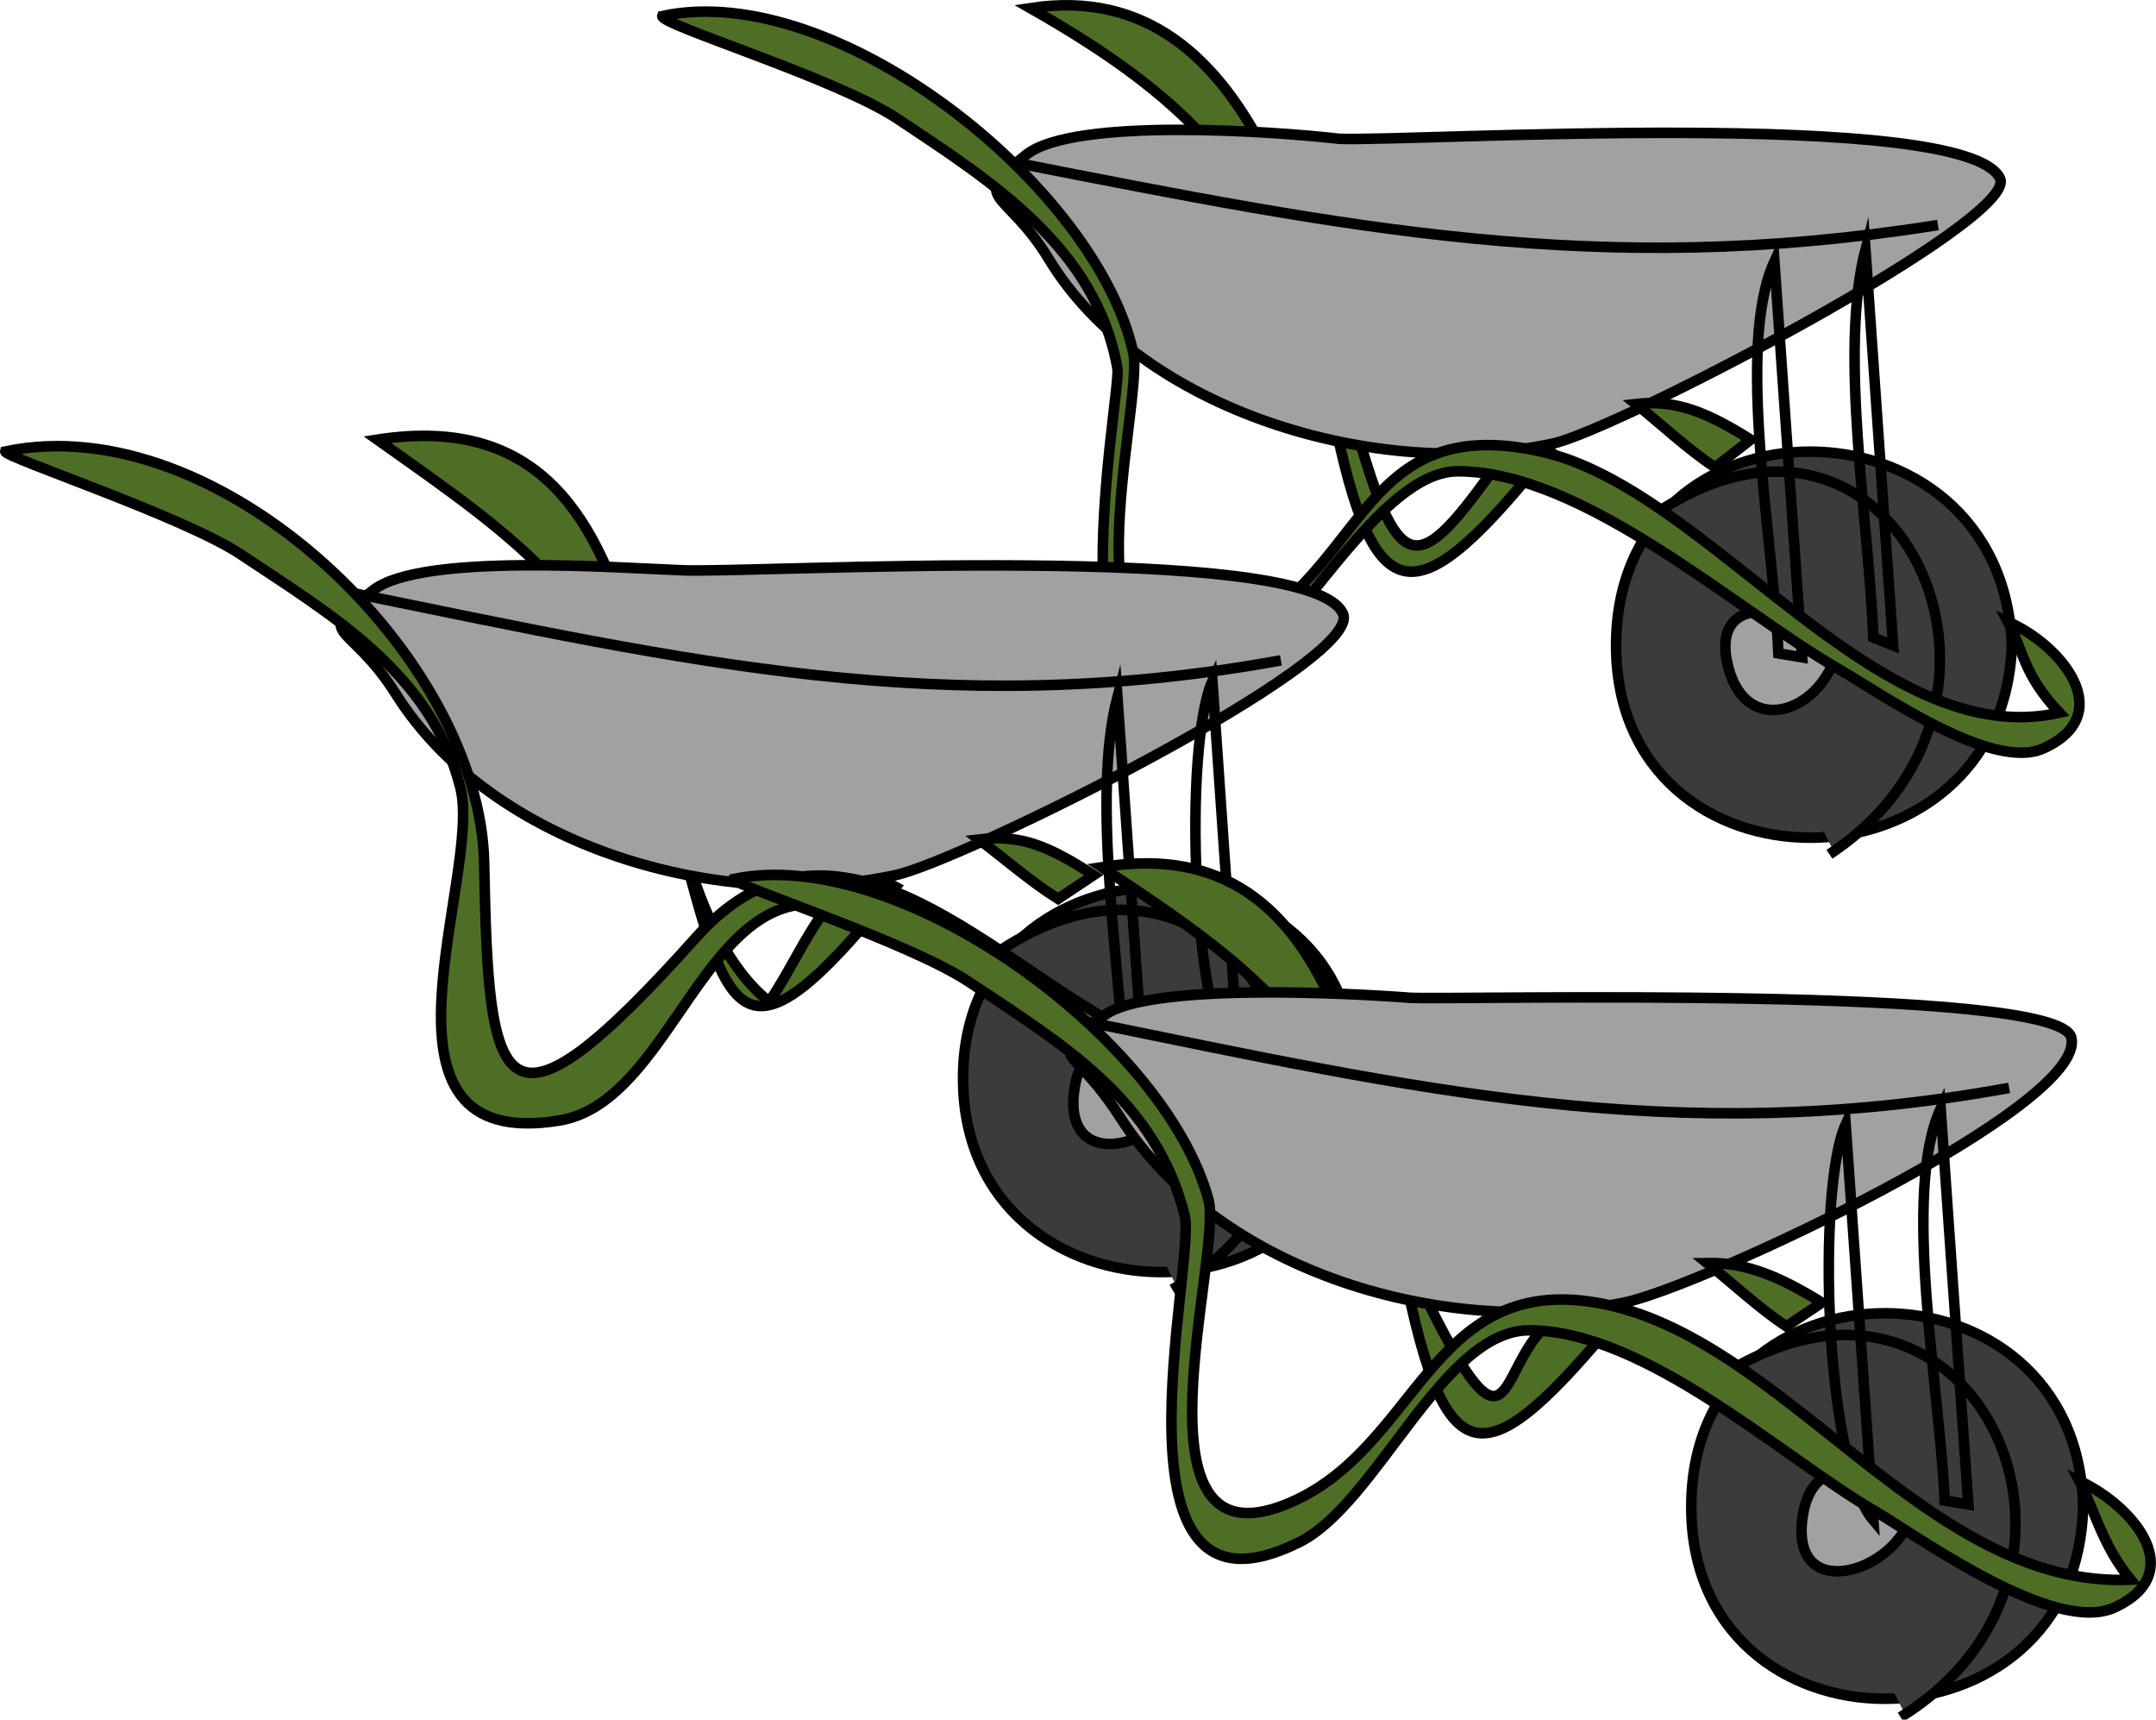<svg xmlns="http://www.w3.org/2000/svg" xmlns:xlink="http://www.w3.org/1999/xlink" version="1.1" id="Layer_1" x="0px" y="0px" enable-background="new 0 0 822.05 841.89" xml:space="preserve" viewBox="206.75 258.6 408.56 325.79">
<path fill-rule="evenodd" clip-rule="evenodd" fill="#4E6E25" stroke="#000000" stroke-width="2" stroke-linecap="square" stroke-miterlimit="10" d="  M402,260.14c30.737,17.49,48.952,34.759,57.375,76.875c7.738,38.691,15.774,38.5,40.875,7.125c-2-1-4-2-6-3  c-17.668,25.351-21.485,29.671-29.842,0.968C455.851,312.715,446.154,253.318,402,260.14z"/>
<path fill-rule="evenodd" clip-rule="evenodd" fill="#A1A1A1" stroke="#000000" stroke-width="2" stroke-linecap="square" stroke-miterlimit="10" d="  M460.5,284.89c-12.146-1.384-50.211-4.123-59.25,3c-11.191,8.819-3.927,6.326,4.242,19.781  C422.965,336.45,467.618,349.81,501,342.64c12.079-2.594,88.479-42.438,84.75-50.25C579.261,278.796,473.62,285.5,460.5,284.89z"/>
<path fill-rule="evenodd" clip-rule="evenodd" fill="#A1A1A1" d="M399,289.39c63.514,12.476,110.655,21.939,174,12  C515,297.39,457,293.39,399,289.39z"/>
<path fill="none" stroke="#000000" stroke-width="2" stroke-linecap="square" stroke-miterlimit="10" d="M399,289.39  c63.514,12.476,110.655,21.939,174,12"/>
<path fill-rule="evenodd" clip-rule="evenodd" fill="#3B3B3B" stroke="#000000" stroke-width="2" stroke-linecap="square" stroke-miterlimit="10" d="  M588,380.89c-1.789,48.436-75,48.676-75,0C513,331.812,586.196,332.044,588,380.89z"/>
<path fill-rule="evenodd" clip-rule="evenodd" fill="#3B3B3B" d="M521.25,355.39c45.044-29.373,74.967,35.874,33,64.5  C543.25,398.39,532.25,376.89,521.25,355.39z"/>
<path fill="none" stroke="#000000" stroke-width="2" stroke-linecap="square" stroke-miterlimit="10" d="M521.25,355.39  c45.044-29.373,74.967,35.874,33,64.5"/>
<path fill-rule="evenodd" clip-rule="evenodd" fill="#A1A1A1" stroke="#000000" stroke-width="2" stroke-linecap="square" stroke-miterlimit="10" d="  M554.25,383.89c-4.112,10.483-17.435,13.99-20.25,0C531.059,369.271,550.479,373.688,554.25,383.89z"/>
<path fill="none" stroke="#000000" stroke-width="2" stroke-linecap="square" stroke-miterlimit="10" d="M543,308.14  c1.75,25,3.5,50,5.25,75c-1.5-0.25-3-0.5-4.5-0.75C542.905,361.476,535.613,324.186,543,308.14z"/>
<path fill="none" stroke="#000000" stroke-width="2" stroke-linecap="square" stroke-miterlimit="10" d="M560.25,305.89  c1.75,25,3.5,50,5.25,75c-1.25-0.5-2.5-1-3.75-1.5C560.834,356.956,555.241,325.279,560.25,305.89z"/>
<path fill-rule="evenodd" clip-rule="evenodd" fill="#4E6E25" stroke="#000000" stroke-width="2" stroke-linecap="square" stroke-miterlimit="10" d="  M332.25,261.64c-0.562,1.605,33.052,11.785,44.625,19.5c17.61,11.74,37.619,24.331,41.625,47.25c0.853,4.88-15.098,83.315,21,59.25  c13.137-8.758,28.622-39.75,43.5-39.75c23.876,0,52.616,26.185,72.12,37.428c8.019,4.622,29.114,19.522,38.88,15.072  c14.095-6.424,3.543-19.5-6.75-24c3.012,5.532,2.822,9.864,9.75,17.25c-34.728,7.817-66.409-42.464-98.25-49.5  c-35.834-7.919-32.575,25.03-61.875,36.75c-29.925,11.97-13.267-45.955-15.375-55.5C414.562,293.981,365.19,254.534,332.25,261.64z"/>
<path fill-rule="evenodd" clip-rule="evenodd" fill="#4E6E25" stroke="#000000" stroke-width="2" stroke-linecap="square" stroke-miterlimit="10" d="  M531.75,347.14c-5.293-3.496-10.042-8.034-15-12c7.718-0.887,13.683,1.696,21.75,6.75C536.25,343.64,534,345.39,531.75,347.14z"/>
<path fill-rule="evenodd" clip-rule="evenodd" fill="#4E6E25" stroke="#000000" stroke-width="2" stroke-linecap="square" stroke-miterlimit="10" d="  M278.25,341.89c27.925,19.815,45.479,31.085,56.25,71.25c10.106,37.689,11.558,51.552,42,13.5c-11.518-6.188-17.065,11.926-24,21.75  C321.34,423.125,340.74,332.235,278.25,341.89z"/>
<path fill-rule="evenodd" clip-rule="evenodd" fill="#A1A1A1" stroke="#000000" stroke-width="2" stroke-linecap="square" stroke-miterlimit="10" d="  M336,366.64c-12.431-0.466-49.363-3.282-58.5,3.75c-11.805,9.085-4.636,5.564,4.242,19.664c18.332,29.115,61.647,41.5,94.758,34.336  c12.611-2.729,88.676-40.412,84.75-49.5C455.202,360.89,349.269,367.257,336,366.64z"/>
<path fill-rule="evenodd" clip-rule="evenodd" fill="#A1A1A1" d="M274.5,371.14c62.69,12.76,111.094,24.013,174,12.75  C390.5,379.64,332.5,375.39,274.5,371.14z"/>
<path fill="none" stroke="#000000" stroke-width="2" stroke-linecap="square" stroke-miterlimit="10" d="M274.5,371.14  c62.69,12.76,111.094,24.013,174,12.75"/>
<path fill-rule="evenodd" clip-rule="evenodd" fill="#3B3B3B" stroke="#000000" stroke-width="2" stroke-linecap="square" stroke-miterlimit="10" d="  M463.5,463.39c0.423,48.496-73.746,48.08-74.25,0C388.738,414.556,464.702,414.132,463.5,463.39z"/>
<path fill-rule="evenodd" clip-rule="evenodd" fill="#3B3B3B" d="M397.5,437.89c45.391-28.46,76.724,38.538,32.25,64.5  C419,480.89,408.25,459.39,397.5,437.89z"/>
<path fill="none" stroke="#000000" stroke-width="2" stroke-linecap="square" stroke-miterlimit="10" d="M397.5,437.89  c45.391-28.46,76.724,38.538,32.25,64.5"/>
<path fill-rule="evenodd" clip-rule="evenodd" fill="#A1A1A1" stroke="#000000" stroke-width="2" stroke-linecap="square" stroke-miterlimit="10" d="  M430.5,465.64c-3.533,10.301-21.955,15.334-20.25,0C411.877,451.006,426.545,455.818,430.5,465.64z"/>
<path fill="none" stroke="#000000" stroke-width="2" stroke-linecap="square" stroke-miterlimit="10" d="M418.5,390.64  c1.75,25,3.5,50,5.25,75c-1.25-0.5-2.5-1-3.75-1.5C419.084,441.707,413.491,410.029,418.5,390.64z"/>
<path fill="none" stroke="#000000" stroke-width="2" stroke-linecap="square" stroke-miterlimit="10" d="M436.5,387.64  c1.75,25.25,3.5,50.5,5.25,75.75C432.308,452.088,431.074,399.693,436.5,387.64z"/>
<path fill-rule="evenodd" clip-rule="evenodd" fill="#4E6E25" stroke="#000000" stroke-width="2" stroke-linecap="square" stroke-miterlimit="10" d="  M207.75,344.14c-0.245,1.06,33.84,12.31,44.625,19.5c17.265,11.51,36.194,22.525,41.625,44.25c4.189,16.757-20.019,69.376,18.75,63  c18.86-3.102,25.858-35.964,43.5-40.5c20-5.143,53.007,24.539,67.818,33.15c9.006,5.235,33.967,23.98,45.432,18.6  c13.317-6.251,5.531-18.255-6-24c0.046,0.098,6.752,19.921,9,18.75c-14.099,7.343-48.513-20.612-58.5-26.625  c-24.121-14.521-50.963-41.313-75.389-14.014c-37.369,41.765-39.298,29.188-40.111-14.111  C297.767,383.076,248.284,335.567,207.75,344.14z"/>
<path fill-rule="evenodd" clip-rule="evenodd" fill="#4E6E25" stroke="#000000" stroke-width="2" stroke-linecap="square" stroke-miterlimit="10" d="  M407.25,428.89c-5.253-3.295-10.035-7.526-15-11.25c8.221-1.006,13.429,1.422,21.75,6.75C411.75,425.89,409.5,427.39,407.25,428.89z  "/>
<path fill-rule="evenodd" clip-rule="evenodd" fill="#4E6E25" stroke="#000000" stroke-width="2" stroke-linecap="square" stroke-miterlimit="10" d="  M415.5,422.89c30.438,19.954,48.726,33.627,57.375,76.875c7.906,39.53,15.506,38.681,40.875,7.875  c-26.489-7.783-15.682,38.382-35.25,0C464.078,479.354,465.926,414.672,415.5,422.89z"/>
<path fill-rule="evenodd" clip-rule="evenodd" fill="#A1A1A1" stroke="#000000" stroke-width="2" stroke-linecap="square" stroke-miterlimit="10" d="  M474,447.64c-10.881-0.852-51.252-3.049-58.5,3.75c-10.192,9.56-6.302,3.614,3.609,19.031  c18.947,29.474,61.485,41.738,95.391,34.969c14.115-2.818,88.025-37.231,84.75-50.25C596.741,445.17,483.12,448.064,474,447.64z"/>
<path fill-rule="evenodd" clip-rule="evenodd" fill="#A1A1A1" d="M412.5,452.14c62.715,12.765,111.056,24.02,174,12.75  C528.5,460.64,470.5,456.39,412.5,452.14z"/>
<path fill="none" stroke="#000000" stroke-width="2" stroke-linecap="square" stroke-miterlimit="10" d="M412.5,452.14  c62.715,12.765,111.056,24.02,174,12.75"/>
<path fill-rule="evenodd" clip-rule="evenodd" fill="#3B3B3B" stroke="#000000" stroke-width="2" stroke-linecap="square" stroke-miterlimit="10" d="  M601.5,543.64c-0.646,49.021-74.735,49.128-74.25,0C527.729,495.216,600.015,495.446,601.5,543.64z"/>
<path fill-rule="evenodd" clip-rule="evenodd" fill="#3B3B3B" d="M534.75,518.14c46.353-27.435,76.166,37.496,33,65.25  C556.75,561.64,545.75,539.89,534.75,518.14z"/>
<path fill="none" stroke="#000000" stroke-width="2" stroke-linecap="square" stroke-miterlimit="10" d="M534.75,518.14  c46.353-27.435,76.166,37.496,33,65.25"/>
<path fill-rule="evenodd" clip-rule="evenodd" fill="#A1A1A1" stroke="#000000" stroke-width="2" stroke-linecap="square" stroke-miterlimit="10" d="  M568.5,546.64c-3.541,9.973-21.981,15.49-20.25,0C549.892,531.952,564.505,537.034,568.5,546.64z"/>
<path fill="none" stroke="#000000" stroke-width="2" stroke-linecap="square" stroke-miterlimit="10" d="M556.5,471.64  c1.75,25,3.5,50,5.25,75C552.359,535.53,551.091,483.486,556.5,471.64z"/>
<path fill="none" stroke="#000000" stroke-width="2" stroke-linecap="square" stroke-miterlimit="10" d="M574.5,468.64  c1.75,25,3.5,50,5.25,75c-1.5-0.25-3-0.5-4.5-0.75C574.405,521.976,567.113,484.686,574.5,468.64z"/>
<path fill-rule="evenodd" clip-rule="evenodd" fill="#4E6E25" stroke="#000000" stroke-width="2" stroke-linecap="square" stroke-miterlimit="10" d="  M345.75,425.14c-0.374,1.105,33.133,11.839,44.625,19.5c17.639,11.76,35.367,22.219,40.875,44.25  c2.24,8.96-16.108,80.805,21.75,61.875c14.693-7.347,27.101-40.125,43.5-40.125c21.896,0,47.592,23.672,64.98,33.9  c9.019,5.305,34.545,23.923,46.02,18.6c13.88-6.438,3.924-19.006-6.75-24c2.993,5.626,4.34,12.137,9.75,18.75  c-38.922,1.726-65.59-46.428-101.25-52.5c-31.815-5.418-33.79,28.216-58.875,38.25c-30.37,12.148-11.844-47.494-14.625-57.75  C427.417,455.163,376.989,418.533,345.75,425.14z"/>
<path fill-rule="evenodd" clip-rule="evenodd" fill="#4E6E25" stroke="#000000" stroke-width="2" stroke-linecap="square" stroke-miterlimit="10" d="  M545.25,509.89c-5.278-3.531-10.037-8.029-15-12c7.688-0.149,14.221,2.86,21.75,7.5C549.75,506.89,547.5,508.39,545.25,509.89z"/>
</svg>